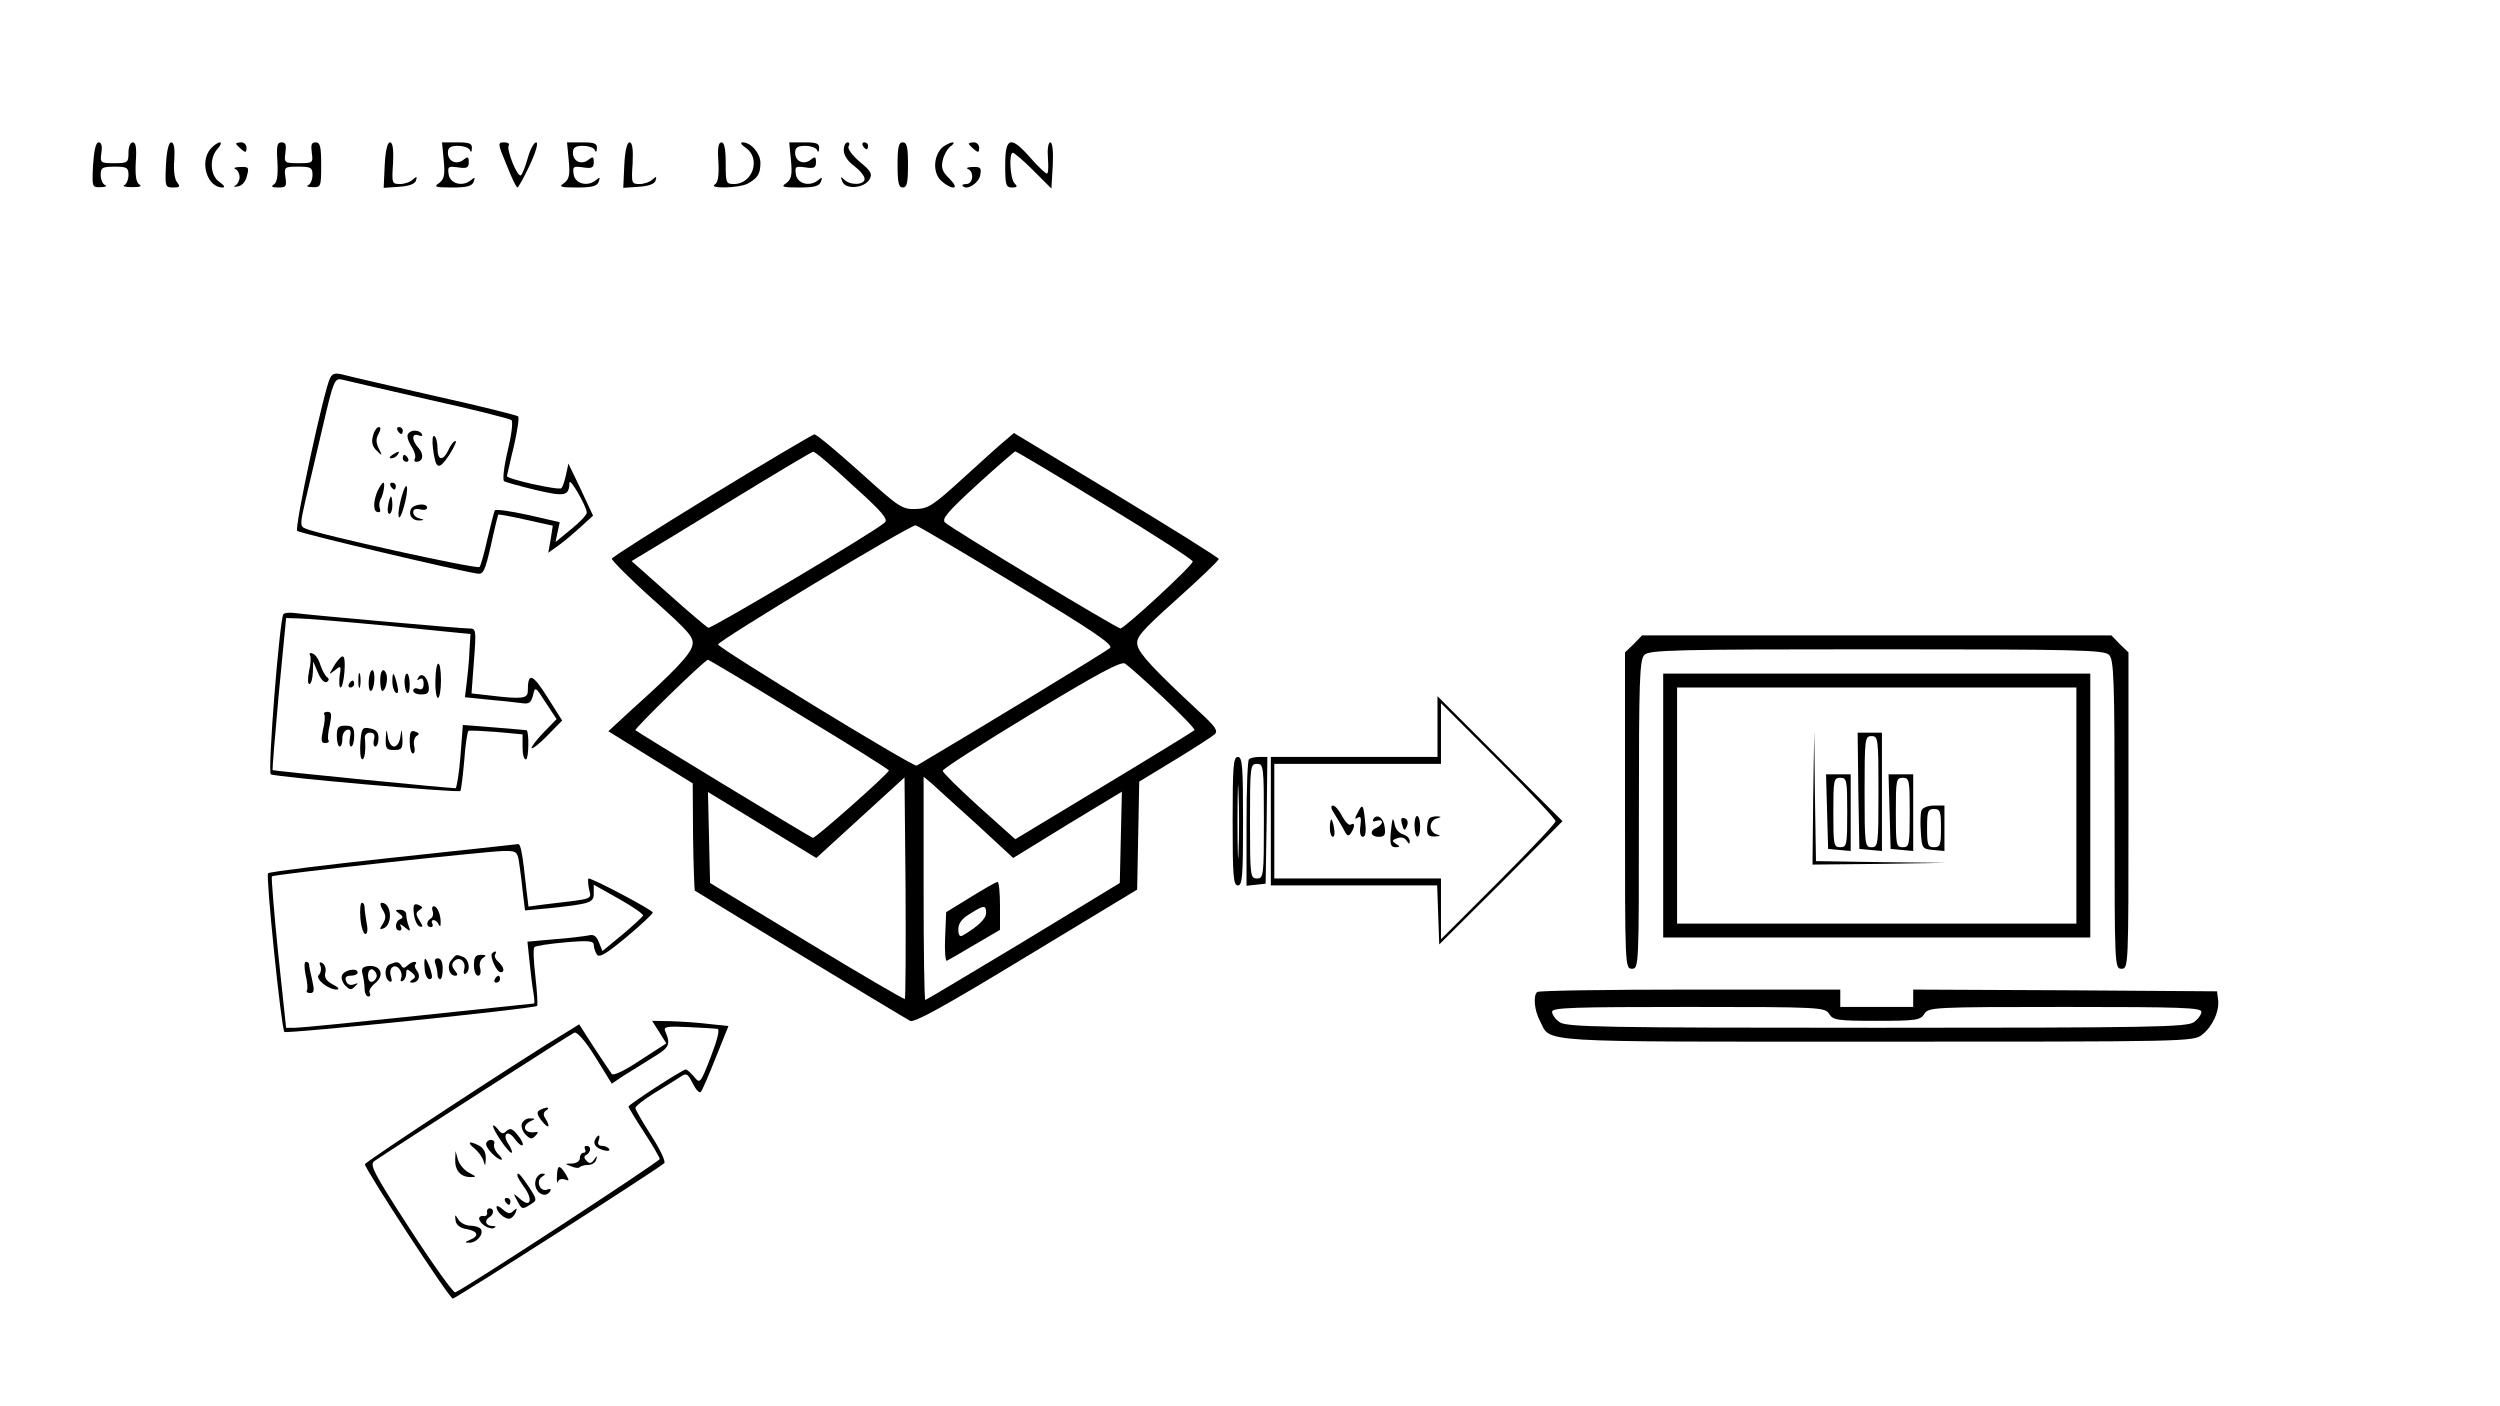 <?xml version="1.0" standalone="no"?>
<!DOCTYPE svg PUBLIC "-//W3C//DTD SVG 20010904//EN"
 "http://www.w3.org/TR/2001/REC-SVG-20010904/DTD/svg10.dtd">
<svg version="1.0" xmlns="http://www.w3.org/2000/svg"
 width="720pt" height="405pt" viewBox="0 0 720 405"
 preserveAspectRatio="xMidYMid meet">

<g transform="translate(0,405) scale(0.1,-0.1)"
fill="#000000" stroke="none">
<path d="M268 3575 c-3 -64 -3 -65 22 -64 14 0 19 3 13 6 -7 2 -13 16 -13 29
0 21 4 24 40 24 36 0 40 -3 40 -24 0 -13 -6 -27 -12 -29 -7 -3 3 -6 22 -6 23
0 30 2 21 8 -9 6 -12 25 -10 65 3 40 0 56 -8 56 -8 0 -13 -13 -13 -30 0 -28
-2 -30 -41 -30 -40 0 -41 1 -37 30 3 20 0 30 -8 30 -8 0 -13 -22 -16 -65z"/>
<path d="M478 3575 c-3 -63 -2 -65 21 -65 19 0 21 2 11 15 -7 8 -11 35 -8 65
2 33 -1 50 -9 50 -7 0 -13 -24 -15 -65z"/>
<path d="M607 3622 c-33 -37 -11 -112 34 -112 8 0 5 6 -9 16 -27 18 -30 69 -5
96 9 10 12 18 6 18 -5 0 -17 -8 -26 -18z"/>
<path d="M680 3636 c0 -2 7 -9 15 -16 12 -10 15 -10 15 4 0 9 -7 16 -15 16 -8
0 -15 -2 -15 -4z"/>
<path d="M799 3584 c2 -40 -1 -59 -10 -65 -10 -6 -6 -9 12 -9 23 0 25 3 21 30
-4 29 -3 30 37 30 37 0 41 -3 41 -24 0 -13 -6 -27 -12 -29 -7 -3 -2 -6 12 -6
24 -1 25 1 25 64 0 53 -3 65 -16 65 -12 0 -14 -7 -11 -30 4 -29 3 -30 -38 -30
-41 0 -42 1 -38 30 3 23 1 30 -11 30 -13 0 -15 -10 -12 -56z"/>
<path d="M1108 3575 l-3 -66 44 3 c29 2 46 8 49 18 4 12 2 13 -9 3 -7 -7 -24
-13 -37 -13 -23 0 -24 2 -20 60 2 41 -1 60 -9 60 -7 0 -13 -24 -15 -65z"/>
<path d="M1278 3588 c4 -42 1 -54 -13 -65 -17 -11 -12 -13 37 -13 43 0 57 4
62 16 5 14 4 15 -8 5 -24 -20 -61 -10 -64 18 -3 21 -1 23 27 19 26 -4 31 -1
31 15 0 16 -3 17 -15 7 -20 -16 -45 -5 -45 20 0 15 7 20 29 20 16 0 32 -6 34
-12 3 -8 6 -6 6 5 1 14 -7 17 -43 17 l-43 0 5 -52z"/>
<path d="M1459 3575 c14 -36 28 -65 31 -65 3 0 19 29 36 65 18 39 25 65 18 65
-6 0 -17 -20 -24 -45 -7 -25 -16 -48 -20 -50 -10 -6 -42 74 -35 86 4 5 -3 9
-13 9 -19 0 -19 -3 7 -65z"/>
<path d="M1638 3588 c4 -42 1 -54 -13 -65 -17 -11 -12 -13 37 -13 43 0 57 4
62 16 5 14 4 15 -8 5 -24 -20 -61 -10 -64 18 -3 21 -1 23 27 19 26 -4 31 -1
31 15 0 16 -3 17 -15 7 -20 -16 -45 -5 -45 20 0 15 7 20 29 20 16 0 32 -6 34
-12 3 -8 6 -6 6 5 1 14 -7 17 -43 17 l-43 0 5 -52z"/>
<path d="M1798 3575 l-3 -66 44 3 c29 2 46 8 49 18 4 12 2 13 -9 3 -7 -7 -24
-13 -37 -13 -23 0 -24 2 -20 60 2 41 -1 60 -9 60 -7 0 -13 -24 -15 -65z"/>
<path d="M2069 3584 c2 -40 -1 -59 -10 -65 -21 -13 69 -11 94 2 29 16 37 28
37 60 0 27 -27 59 -51 59 -8 0 -5 -6 9 -16 44 -30 20 -104 -34 -104 -23 0 -24
3 -24 60 0 41 -4 60 -12 60 -9 0 -12 -16 -9 -56z"/>
<path d="M2278 3588 c4 -42 1 -54 -13 -65 -17 -11 -12 -13 37 -13 43 0 57 4
62 16 5 14 4 15 -8 5 -24 -20 -61 -10 -64 18 -3 21 -1 23 27 19 26 -4 31 -1
31 15 0 16 -3 17 -15 7 -20 -16 -45 -5 -45 20 0 15 7 20 29 20 16 0 32 -6 34
-12 3 -8 6 -6 6 5 1 14 -7 17 -43 17 l-43 0 5 -52z"/>
<path d="M2430 3617 c0 -14 12 -32 30 -45 17 -13 30 -29 30 -37 0 -18 -41 -20
-59 -2 -10 10 -11 8 -5 -6 9 -24 63 -19 78 6 9 16 5 24 -28 51 -22 19 -36 38
-32 45 4 6 2 11 -3 11 -6 0 -11 -10 -11 -23z"/>
<path d="M2485 3630 c3 -5 8 -10 11 -10 2 0 4 5 4 10 0 6 -5 10 -11 10 -5 0
-7 -4 -4 -10z"/>
<path d="M2585 3575 c0 -51 3 -65 15 -65 12 0 15 14 15 65 0 51 -3 65 -15 65
-12 0 -15 -14 -15 -65z"/>
<path d="M2717 3628 c-28 -22 -32 -73 -8 -97 12 -12 28 -21 36 -21 9 0 6 8
-11 26 -20 19 -24 31 -19 52 3 15 13 33 22 40 9 6 12 12 7 12 -6 0 -18 -6 -27
-12z"/>
<path d="M2790 3636 c0 -2 7 -9 15 -16 12 -10 15 -10 15 4 0 9 -7 16 -15 16
-8 0 -15 -2 -15 -4z"/>
<path d="M2895 3575 c0 -58 2 -65 20 -65 15 0 16 3 7 12 -13 13 -17 88 -5 88
4 0 31 -23 59 -51 l52 -52 4 67 c2 40 -1 66 -7 66 -6 0 -9 -19 -7 -45 2 -25 1
-45 -3 -45 -4 0 -25 20 -47 45 -57 65 -73 61 -73 -20z"/>
<path d="M678 3563 c6 -2 12 -13 12 -23 0 -10 -6 -21 -12 -24 -7 -3 -4 -5 6
-3 12 1 23 13 27 30 7 25 5 27 -19 26 -15 0 -21 -3 -14 -6z"/>
<path d="M2788 3563 c18 -7 15 -43 -5 -43 -9 0 -14 -3 -10 -6 12 -13 45 8 50
31 4 22 1 25 -22 24 -14 0 -20 -3 -13 -6z"/>
<path d="M951 2962 c-18 -34 -104 -433 -95 -441 8 -7 459 -114 519 -123 17 -3
22 8 39 82 10 47 20 86 21 88 1 1 37 -5 80 -15 l77 -17 -6 -39 -7 -39 28 20
c16 11 44 35 65 54 l36 33 -35 75 -36 75 -7 -33 c-4 -18 -10 -35 -13 -38 -7
-7 -157 26 -157 35 1 3 9 42 20 86 10 44 16 83 12 86 -4 3 -110 30 -237 58
-126 29 -245 56 -263 61 -26 7 -34 5 -41 -8z m284 -63 c127 -28 234 -55 238
-59 5 -4 0 -44 -11 -89 -11 -46 -15 -84 -10 -87 5 -3 45 -14 90 -25 85 -20 97
-18 98 21 1 16 49 -68 50 -86 0 -7 -20 -28 -45 -48 l-45 -37 6 29 6 28 -91 21
c-51 11 -93 17 -96 13 -2 -3 -11 -40 -21 -81 -9 -41 -19 -77 -23 -82 -7 -7
-467 94 -502 111 -15 6 -15 13 1 82 10 41 32 137 50 213 30 130 34 138 54 134
11 -3 125 -29 251 -58z"/>
<path d="M1074 2794 c-5 -18 -1 -31 11 -42 16 -16 17 -16 6 6 -8 16 -9 28 -1
42 7 13 7 20 1 20 -6 0 -14 -12 -17 -26z"/>
<path d="M1145 2810 c3 -5 8 -10 11 -10 2 0 4 5 4 10 0 6 -5 10 -11 10 -5 0
-7 -4 -4 -10z"/>
<path d="M1175 2800 c-4 -6 1 -22 10 -36 9 -13 13 -29 10 -34 -3 -6 -2 -10 4
-10 19 0 23 21 7 39 -21 23 -21 45 0 37 8 -3 12 -2 9 4 -8 13 -32 13 -40 0z"/>
<path d="M1247 2758 c8 -61 16 -64 47 -18 14 22 22 40 18 40 -5 0 -14 -11 -20
-25 -16 -34 -32 -32 -32 4 0 17 -4 32 -9 35 -5 4 -7 -12 -4 -36z"/>
<path d="M1130 2740 c-9 -6 -10 -10 -3 -10 6 0 15 5 18 10 8 12 4 12 -15 0z"/>
<path d="M1160 2730 c0 -5 5 -10 11 -10 5 0 7 5 4 10 -3 6 -8 10 -11 10 -2 0
-4 -4 -4 -10z"/>
<path d="M1095 2650 c-18 -28 -23 -69 -10 -74 9 -3 12 0 9 9 -3 8 -2 20 2 27
8 12 14 48 8 48 -2 0 -6 -5 -9 -10z"/>
<path d="M1125 2650 c3 -5 8 -10 11 -10 2 0 4 5 4 10 0 6 -5 10 -11 10 -5 0
-7 -4 -4 -10z"/>
<path d="M1153 2605 c-6 -25 -7 -45 -3 -45 4 0 11 20 17 45 6 25 7 45 3 45 -4
0 -11 -20 -17 -45z"/>
<path d="M1118 2595 c-3 -14 -1 -25 3 -25 5 0 9 11 9 25 0 14 -2 25 -4 25 -2
0 -6 -11 -8 -25z"/>
<path d="M1183 2583 c-7 -17 5 -33 25 -32 15 1 15 2 0 6 -10 2 -18 10 -18 18
0 8 7 11 20 8 11 -3 20 -1 20 5 0 15 -41 10 -47 -5z"/>
<path d="M2050 2624 c-157 -96 -286 -178 -288 -183 -1 -4 51 -57 117 -116 108
-96 120 -111 115 -134 -6 -26 -50 -73 -176 -186 l-66 -61 121 -75 122 -75 1
-152 c1 -84 4 -155 5 -157 5 -4 599 -364 620 -375 11 -7 101 43 335 185 l319
193 3 155 3 156 102 62 c56 34 108 68 115 74 11 10 3 22 -45 66 -129 120 -171
165 -177 190 -5 23 7 38 114 134 66 59 120 111 120 115 0 4 -133 87 -295 185
l-295 178 -22 -19 c-13 -10 -67 -59 -122 -109 -90 -82 -102 -90 -140 -91 -39
-1 -48 6 -161 108 -66 59 -124 108 -130 107 -5 -1 -138 -79 -295 -175z m405
29 c86 -77 104 -99 93 -108 -25 -24 -499 -306 -508 -303 -5 2 -57 46 -115 98
l-106 94 38 23 c21 12 137 83 258 157 121 74 223 135 227 135 5 1 55 -42 113
-96z m727 -57 c139 -84 253 -158 253 -163 0 -12 -196 -192 -208 -193 -10 0
-486 287 -505 305 -11 10 6 30 92 109 58 53 108 96 110 96 3 0 119 -69 258
-154z m-253 -231 c218 -131 278 -172 268 -181 -9 -9 -401 -247 -557 -339 -9
-5 -572 339 -572 349 1 11 554 345 569 343 6 -1 137 -78 292 -172z m-628 -372
c143 -86 259 -159 259 -162 -1 -9 -212 -196 -219 -194 -8 2 -505 304 -511 310
-4 4 199 202 209 203 2 0 120 -70 262 -157z m1049 48 c52 -49 93 -91 90 -94
-3 -3 -120 -75 -261 -160 l-255 -154 -105 94 c-57 52 -104 98 -104 103 0 6
115 79 255 164 188 114 258 152 270 145 8 -5 58 -49 110 -98z m-744 -868 c-2
-2 -129 72 -282 165 l-279 169 -3 131 -3 131 156 -95 156 -95 127 116 127 116
3 -317 c1 -174 0 -319 -2 -321z m206 504 l106 -98 156 96 157 95 -3 -132 -3
-131 -278 -169 c-153 -92 -280 -168 -282 -168 -3 0 -5 145 -5 322 l0 321 23
-19 c12 -11 70 -64 129 -117z"/>
<path d="M2795 1466 l-70 -43 -3 -72 c-2 -40 1 -71 5 -68 4 2 41 23 81 47 l72
42 0 69 c0 38 -3 69 -7 69 -5 0 -39 -20 -78 -44z m45 -45 c0 -17 -23 -39 -67
-65 -9 -5 -13 1 -13 17 0 18 10 31 33 45 41 26 47 26 47 3z"/>
<path d="M816 2281 c-11 -18 -46 -455 -36 -461 13 -8 539 -54 546 -48 2 3 7
42 11 87 3 45 9 83 12 86 4 2 40 0 81 -3 l75 -7 0 -38 c0 -20 4 -35 10 -34 8
3 9 76 2 84 -1 0 -43 4 -93 8 l-91 7 -7 -91 c-4 -50 -11 -91 -14 -91 -23 0
-525 50 -527 52 -1 2 7 101 18 221 l21 217 35 -1 c20 0 140 -10 266 -22 l230
-23 -3 -49 c-1 -28 -5 -69 -8 -92 l-5 -41 68 -7 c37 -3 80 -8 95 -10 21 -3 27
0 33 22 6 27 7 26 37 -21 l31 -47 -38 -39 c-21 -22 -36 -42 -34 -45 3 -2 24
14 47 38 l41 42 -43 68 c-43 68 -56 72 -56 16 0 -21 -18 -23 -109 -12 l-53 6
7 94 c7 90 6 93 -14 93 -26 0 -452 38 -498 44 -18 3 -35 1 -37 -3z"/>
<path d="M4705 2195 l-25 -24 0 -456 c0 -448 0 -455 20 -455 20 0 20 7 20 444
0 391 2 446 16 460 14 14 88 16 669 16 581 0 655 -2 669 -16 14 -14 16 -69 16
-460 0 -437 0 -444 20 -444 20 0 20 7 20 455 l0 456 -25 24 -24 25 -676 0
-676 0 -24 -25z"/>
<path d="M893 2163 c3 -5 2 -26 -3 -46 -4 -21 -4 -37 1 -37 5 0 9 15 10 33 l1
32 14 -33 c8 -19 19 -30 25 -26 7 4 7 9 2 13 -6 3 -14 19 -20 35 -5 17 -15 32
-23 34 -7 3 -10 0 -7 -5z"/>
<path d="M973 2148 c-6 -7 -14 -20 -18 -28 -8 -13 -7 -13 10 0 17 14 18 13 13
-18 -2 -17 -1 -32 3 -32 4 0 9 20 11 45 3 46 -2 55 -19 33z"/>
<path d="M1254 2090 c-1 -28 3 -50 7 -50 5 0 9 23 9 50 0 65 -15 65 -16 0z"/>
<path d="M1032 2090 c0 -19 2 -27 5 -17 2 9 2 25 0 35 -3 9 -5 1 -5 -18z"/>
<path d="M1062 2090 c-1 -16 1 -30 6 -30 4 0 9 14 10 30 1 17 -1 30 -6 30 -4
0 -9 -13 -10 -30z"/>
<path d="M1095 2090 c0 -16 3 -30 6 -30 9 0 17 32 12 48 -8 22 -18 12 -18 -18z"/>
<path d="M1130 2087 c0 -14 5 -29 10 -32 7 -4 8 3 4 22 -9 38 -14 42 -14 10z"/>
<path d="M1165 2085 c2 -37 15 -43 15 -7 0 18 -4 32 -8 32 -4 0 -7 -11 -7 -25z"/>
<path d="M1205 2099 c-5 -8 -4 -10 3 -5 8 5 12 0 12 -13 0 -14 -5 -19 -15 -15
-8 4 -15 1 -15 -5 0 -6 10 -11 23 -11 18 0 23 5 22 20 -2 28 -20 46 -30 29z"/>
<path d="M4790 1730 l0 -380 615 0 615 0 0 380 0 380 -615 0 -615 0 0 -380z
m1190 0 l0 -340 -575 0 -575 0 0 340 0 340 575 0 575 0 0 -340z"/>
<path d="M5222 1753 l-2 -193 193 2 192 3 -187 2 -188 3 -3 188 -2 187 -3
-192z"/>
<path d="M5352 1773 l3 -168 33 -3 32 -3 0 170 0 171 -35 0 -35 0 2 -167z m58
-3 c0 -153 -1 -160 -20 -160 -19 0 -20 7 -20 160 0 153 1 160 20 160 19 0 20
-7 20 -160z"/>
<path d="M5262 1713 l3 -108 33 -3 32 -3 0 110 0 111 -35 0 -36 0 3 -107z m58
-3 c0 -93 -1 -100 -20 -100 -19 0 -20 7 -20 100 0 93 1 100 20 100 19 0 20 -7
20 -100z"/>
<path d="M5442 1713 l3 -108 33 -3 32 -3 0 110 0 111 -35 0 -36 0 3 -107z m58
-3 c0 -93 -1 -100 -20 -100 -19 0 -20 7 -20 100 0 93 1 100 20 100 19 0 20 -7
20 -100z"/>
<path d="M5534 1716 c-3 -7 -4 -35 -2 -62 3 -47 4 -49 36 -52 l32 -3 0 65 0
66 -30 0 c-17 0 -33 -6 -36 -14z m56 -51 c0 -48 -2 -55 -20 -55 -18 0 -20 7
-20 55 0 48 2 55 20 55 18 0 20 -7 20 -55z"/>
<path d="M1005 2080 c-3 -5 -1 -10 4 -10 6 0 11 5 11 10 0 6 -2 10 -4 10 -3 0
-8 -4 -11 -10z"/>
<path d="M4140 1957 l0 -87 -240 0 -240 0 0 -185 0 -185 240 0 239 0 3 -85 3
-85 178 177 177 178 -180 180 -180 180 0 -88z m340 -272 c0 -6 -74 -84 -165
-175 l-165 -165 0 88 0 87 -240 0 -240 0 0 165 0 165 240 0 240 0 0 87 0 88
165 -165 c91 -91 165 -169 165 -175z"/>
<path d="M3842 1708 c8 -13 21 -34 28 -47 9 -19 14 -21 21 -10 12 19 11 32 -1
24 -5 -3 -16 8 -25 25 -8 16 -20 30 -26 30 -7 0 -6 -9 3 -22z"/>
<path d="M3911 1711 c-10 -18 -10 -22 -1 -16 9 6 11 0 8 -24 -3 -19 0 -31 7
-31 7 0 10 14 7 38 -5 56 -8 59 -21 33z"/>
<path d="M3955 1691 c-3 -7 0 -8 9 -5 9 3 16 2 16 -4 0 -5 -7 -12 -15 -16 -22
-8 -18 -26 6 -26 16 0 20 5 17 27 -3 28 -22 41 -33 24z"/>
<path d="M4037 1679 c6 -23 9 -24 16 -5 3 8 0 17 -7 19 -10 4 -12 -1 -9 -14z"/>
<path d="M4074 1670 c1 -39 16 -39 16 0 0 17 -4 30 -9 30 -4 0 -8 -13 -7 -30z"/>
<path d="M4117 1693 c-4 -3 -7 -17 -7 -30 0 -18 5 -23 23 -22 16 1 18 2 5 6
-10 2 -18 13 -18 23 0 10 8 21 18 23 14 4 14 5 1 6 -9 0 -19 -2 -22 -6z"/>
<path d="M3830 1665 c0 -14 4 -25 9 -25 4 0 6 11 3 25 -2 14 -6 25 -8 25 -2 0
-4 -11 -4 -25z"/>
<path d="M4011 1690 c-2 -3 -4 -22 -6 -42 -2 -30 1 -38 14 -38 14 0 14 2 1 10
-12 8 -12 10 4 16 11 4 21 2 27 -7 7 -11 9 -11 9 -1 0 8 -9 16 -19 19 -11 3
-22 15 -24 27 -2 11 -5 19 -6 16z"/>
<path d="M934 1992 c3 -4 1 -25 -4 -45 -6 -30 -5 -37 7 -37 8 0 12 4 9 8 -3 4
-1 25 4 45 6 30 5 37 -7 37 -8 0 -12 -4 -9 -8z"/>
<path d="M970 1930 c0 -16 4 -30 8 -30 5 0 8 10 8 21 -1 12 5 24 13 27 10 3
13 -2 9 -22 -3 -14 -1 -26 3 -26 5 0 9 14 9 30 0 25 -4 30 -25 30 -21 0 -25
-5 -25 -30z"/>
<path d="M1038 1913 c-2 -25 0 -47 4 -49 8 -5 12 24 9 59 -2 10 5 17 15 17 11
0 15 -6 11 -20 -3 -11 -1 -20 4 -20 5 0 9 11 9 24 0 17 -7 25 -24 28 -22 5
-25 1 -28 -39z"/>
<path d="M1111 1923 c-1 -29 2 -33 24 -33 22 0 25 4 24 33 -2 30 -2 30 -6 5
-2 -16 -10 -28 -18 -28 -8 0 -16 12 -18 28 -4 25 -4 25 -6 -5z"/>
<path d="M1180 1915 c0 -19 4 -35 9 -35 5 0 7 9 4 21 -3 12 0 24 6 29 10 5 9
9 -3 13 -13 5 -16 -1 -16 -28z"/>
<path d="M3550 1685 c0 -158 2 -185 15 -185 13 0 15 27 15 185 0 158 -2 185
-15 185 -13 0 -15 -27 -15 -185z m17 -88 c-1 -45 -3 -5 -3 88 0 94 2 130 3 82
2 -48 2 -125 0 -170z"/>
<path d="M3597 1863 c-4 -3 -7 -87 -7 -185 l0 -179 28 3 27 3 3 183 2 182 -23
0 c-13 0 -27 -3 -30 -7z m43 -178 c0 -158 -1 -165 -20 -165 -19 0 -20 7 -20
165 0 158 1 165 20 165 19 0 20 -7 20 -165z"/>
<path d="M1132 1580 c-195 -21 -357 -41 -360 -45 -7 -7 38 -447 47 -457 6 -6
719 67 728 75 2 3 0 40 -5 84 -5 43 -7 81 -3 85 3 4 43 10 89 14 67 6 82 4 82
-7 0 -8 4 -20 9 -28 7 -10 26 1 85 50 42 35 76 67 76 71 0 7 -172 98 -185 98
-2 0 -2 -13 1 -29 7 -33 20 -28 -130 -46 l-44 -6 -7 58 c-10 92 -15 123 -23
122 -4 -1 -166 -18 -360 -39z m362 -7 c2 -16 8 -54 11 -87 l7 -58 66 6 c123
13 132 16 132 43 l0 25 73 -41 c39 -22 71 -44 69 -48 -2 -4 -29 -29 -60 -55
l-57 -47 -10 25 c-7 18 -15 24 -30 20 -11 -2 -55 -8 -98 -11 l-78 -7 6 -57 c3
-31 8 -71 11 -88 3 -18 4 -33 2 -33 -2 0 -151 -16 -332 -35 -180 -19 -340 -35
-355 -35 l-27 0 -23 216 c-12 119 -20 218 -18 220 5 6 606 71 664 73 38 1 42
-1 47 -26z"/>
<path d="M1038 1405 c2 -25 9 -45 14 -45 6 0 8 13 4 31 -3 17 -6 38 -6 45 0 8
-3 14 -8 14 -4 0 -6 -20 -4 -45z"/>
<path d="M1102 1430 c10 -16 10 -24 1 -40 -11 -16 -10 -18 1 -14 28 11 24 74
-5 74 -5 0 -4 -9 3 -20z"/>
<path d="M1192 1418 c2 -17 9 -33 16 -36 11 -3 11 -1 0 17 -11 18 -11 23 0 30
11 7 10 9 -3 15 -13 5 -16 0 -13 -26z"/>
<path d="M1246 1426 c3 -8 1 -17 -5 -21 -14 -8 -14 -25 0 -25 5 0 7 5 4 10 -3
6 -2 10 4 10 5 0 12 -6 14 -12 4 -8 6 -7 6 4 1 22 -9 48 -20 48 -4 0 -6 -6 -3
-14z"/>
<path d="M1150 1419 c11 -8 12 -12 3 -16 -16 -6 -17 -33 -2 -33 5 0 7 6 3 13
-5 7 0 6 11 -3 17 -14 18 -13 12 3 -4 10 -7 25 -7 33 0 8 -8 14 -17 14 -16 0
-16 -2 -3 -11z"/>
<path d="M1417 1304 c-7 -8 13 -54 25 -54 13 0 9 16 -7 30 -8 7 -12 16 -9 21
6 10 0 12 -9 3z"/>
<path d="M1300 1285 c-14 -16 -7 -45 11 -45 8 0 8 4 -1 15 -9 11 -10 19 -2 27
15 15 35 -1 29 -23 -3 -11 -1 -17 4 -13 15 9 10 41 -7 48 -21 8 -20 8 -34 -9z"/>
<path d="M1365 1270 c0 -16 5 -30 12 -30 6 0 9 9 6 21 -4 12 0 25 8 30 11 7 9
9 -6 9 -16 0 -20 -7 -20 -30z"/>
<path d="M1223 1260 c1 -16 7 -30 14 -30 9 0 9 8 2 30 -14 38 -19 38 -16 0z"/>
<path d="M1254 1274 c3 -9 6 -22 6 -30 0 -8 3 -14 8 -14 4 0 7 14 7 30 0 19
-5 30 -14 30 -8 0 -11 -6 -7 -16z"/>
<path d="M880 1243 c5 -20 7 -41 4 -45 -3 -4 1 -8 9 -8 12 0 13 7 6 38 -5 20
-9 40 -9 45 0 4 -4 7 -9 7 -5 0 -5 -16 -1 -37z"/>
<path d="M923 1268 c3 -9 1 -20 -5 -26 -11 -11 27 -42 52 -42 9 1 4 7 -12 15
-18 10 -25 20 -21 34 3 10 -1 22 -8 27 -8 5 -11 2 -6 -8z"/>
<path d="M1123 1273 c-16 -6 -17 -39 -2 -49 7 -4 9 0 5 14 -4 11 -2 23 5 27
14 9 31 -15 24 -33 -3 -7 0 -10 5 -7 6 3 10 13 10 22 0 13 3 13 15 3 13 -11
13 -15 3 -21 -9 -6 -9 -9 -1 -9 18 0 26 19 14 34 -6 7 -8 16 -4 19 3 4 2 7 -3
7 -6 0 -15 -5 -21 -11 -8 -8 -13 -8 -17 0 -8 12 -14 12 -33 4z"/>
<path d="M1044 1245 c3 -11 6 -30 6 -42 0 -13 5 -23 11 -23 5 0 7 5 4 10 -4 6
3 18 15 28 28 22 18 52 -17 50 -19 -2 -23 -7 -19 -23z m41 -5 c0 -7 -6 -15
-12 -17 -8 -3 -13 4 -13 17 0 13 5 20 13 18 6 -3 12 -11 12 -18z"/>
<path d="M985 1241 c-3 -8 1 -21 10 -30 12 -12 17 -13 27 -2 11 10 10 11 -3 6
-10 -4 -19 0 -22 9 -5 11 0 16 13 16 11 0 20 4 20 9 0 15 -39 8 -45 -8z"/>
<path d="M1425 1230 c-3 -5 -1 -10 4 -10 6 0 11 5 11 10 0 6 -2 10 -4 10 -3 0
-8 -4 -11 -10z"/>
<path d="M4427 1193 c-12 -11 -8 -53 8 -83 33 -64 -31 -60 971 -60 891 0 912
0 936 20 30 23 51 69 46 102 l-3 23 -437 3 -438 2 0 -25 0 -25 -105 0 -105 0
0 25 0 25 -433 0 c-239 0 -437 -3 -440 -7z m841 -63 c11 -18 23 -20 137 -20
114 0 126 2 137 20 12 19 24 20 405 20 336 0 393 -2 393 -14 0 -8 -10 -22 -22
-30 -20 -14 -123 -16 -913 -16 -790 0 -893 2 -913 16 -12 8 -22 22 -22 30 0
12 57 14 393 14 381 0 393 -1 405 -20z"/>
<path d="M1899 1077 l20 -32 -76 -49 c-45 -30 -77 -45 -81 -39 -4 5 -27 40
-51 76 l-43 67 -37 -23 c-119 -71 -580 -373 -580 -380 -1 -13 243 -387 253
-387 8 0 586 370 609 390 5 4 -12 40 -37 79 -25 39 -46 75 -46 80 0 5 24 24
53 42 28 17 62 38 74 46 20 14 23 12 38 -17 9 -18 19 -29 23 -25 4 3 23 48 43
98 l37 92 -57 6 c-31 4 -80 7 -109 8 l-54 1 21 -33z m167 10 c8 -1 0 -31 -19
-81 -30 -77 -31 -78 -48 -57 -10 11 -20 21 -24 21 -9 0 -165 -101 -165 -107 0
-2 20 -36 45 -74 25 -38 45 -73 45 -77 0 -7 -570 -379 -589 -384 -5 -2 -64 80
-130 182 -106 163 -117 186 -103 196 59 40 566 366 576 370 8 3 32 -24 61 -71
l47 -76 31 21 c18 11 56 35 85 53 51 31 54 38 38 77 -6 13 4 15 66 12 40 -2
78 -4 84 -5z"/>
<path d="M1553 852 c-8 -5 -6 -14 8 -31 19 -24 26 -18 9 9 -6 9 -5 17 3 22 7
4 8 8 2 8 -5 0 -15 -4 -22 -8z"/>
<path d="M1503 814 c-3 -8 2 -23 11 -32 13 -13 18 -14 28 -3 7 7 9 12 3 11
-35 -7 -46 18 -15 32 12 5 12 7 -3 7 -10 1 -20 -6 -24 -15z"/>
<path d="M1420 807 c0 -12 44 -77 53 -77 4 0 0 11 -8 24 -21 31 -2 45 19 14 9
-12 18 -19 21 -16 3 3 -3 16 -14 29 -15 19 -22 21 -32 12 -10 -10 -15 -9 -25
5 -8 9 -14 14 -14 9z"/>
<path d="M1715 770 c-9 -14 1 -27 25 -33 11 -3 18 -1 14 4 -3 5 -12 9 -21 9
-9 0 -13 6 -9 15 6 17 0 20 -9 5z"/>
<path d="M1400 755 c0 -13 32 -45 44 -45 4 0 0 7 -9 16 -9 9 -14 22 -12 29 3
6 -1 12 -9 12 -8 0 -14 -6 -14 -12z"/>
<path d="M1367 742 c11 -9 23 -26 26 -37 4 -15 5 -13 6 7 1 18 -6 31 -18 38
-30 16 -38 11 -14 -8z"/>
<path d="M1685 740 c3 -5 1 -10 -4 -10 -6 0 -11 -7 -11 -15 0 -9 -9 -15 -22
-16 -22 0 -22 -1 -3 -8 11 -5 22 -6 25 -2 3 3 14 6 24 6 11 0 21 7 23 15 4 13
3 13 -6 0 -8 -11 -13 -12 -21 -4 -9 9 -9 14 -1 18 14 9 14 26 0 26 -5 0 -7 -4
-4 -10z"/>
<path d="M1311 710 c-1 -31 16 -50 44 -50 18 0 18 1 -5 13 -13 7 -27 23 -31
37 l-7 25 -1 -25z"/>
<path d="M1604 662 c-1 -15 1 -22 3 -15 2 7 11 9 20 6 13 -5 13 -3 2 16 -18
28 -24 27 -25 -7z"/>
<path d="M1490 664 c0 -3 9 -19 21 -35 25 -36 16 -58 -13 -32 -21 18 -21 18
-9 -4 14 -27 15 -27 40 -11 18 11 18 13 -6 50 -25 37 -33 45 -33 32z"/>
<path d="M1544 655 c-13 -32 24 -63 41 -35 3 6 -1 7 -9 4 -21 -8 -34 25 -15
37 10 6 11 9 1 9 -7 0 -15 -7 -18 -15z"/>
<path d="M1455 590 c3 -5 8 -10 11 -10 2 0 4 5 4 10 0 6 -5 10 -11 10 -5 0 -7
-4 -4 -10z"/>
<path d="M1430 574 c0 -14 22 -34 36 -34 6 0 15 8 19 18 5 13 4 14 -6 5 -10
-10 -16 -9 -31 4 -10 9 -18 12 -18 7z"/>
<path d="M1403 558 c1 -7 -4 -12 -10 -10 -7 1 -13 -2 -13 -7 0 -14 28 -33 42
-28 8 4 7 6 -4 6 -20 1 -24 16 -8 26 6 3 10 10 10 16 0 5 -4 9 -10 9 -5 0 -9
-6 -7 -12z"/>
<path d="M1312 535 c2 -13 13 -22 33 -25 32 -6 36 -20 8 -31 -15 -6 -15 -8 -2
-8 21 -1 43 24 34 39 -3 5 -17 10 -30 10 -13 0 -29 8 -35 18 -10 16 -10 15 -8
-3z"/>
</g>
</svg>
